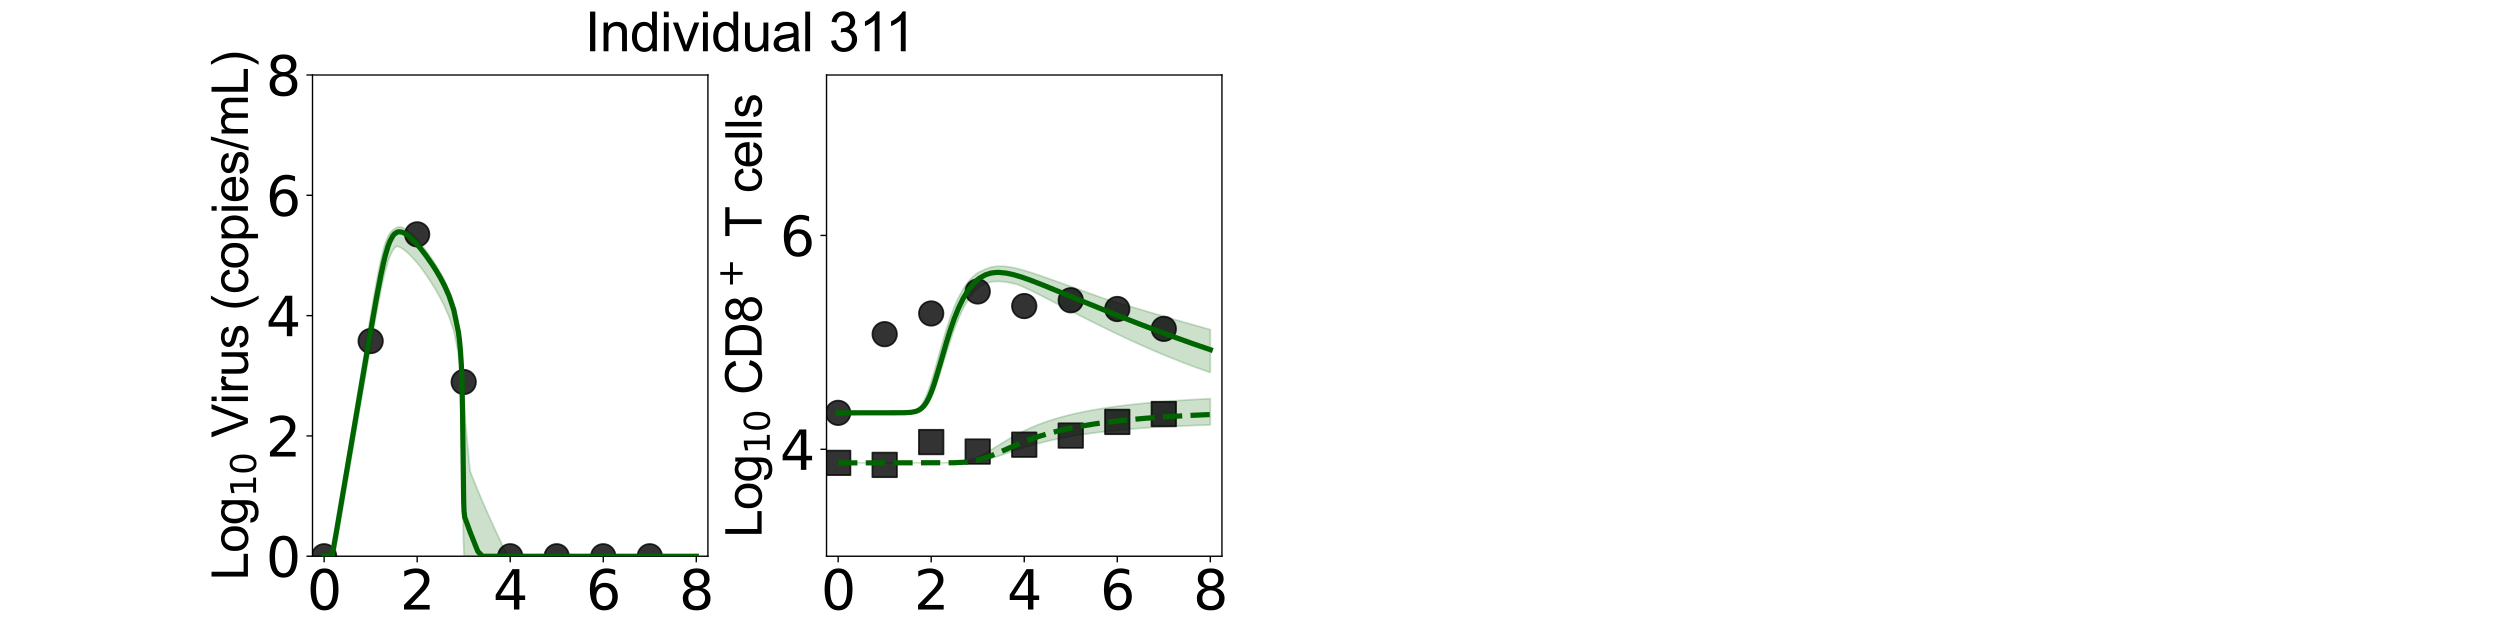 <?xml version="1.0" encoding="utf-8" standalone="no"?>
<!DOCTYPE svg PUBLIC "-//W3C//DTD SVG 1.1//EN"
  "http://www.w3.org/Graphics/SVG/1.1/DTD/svg11.dtd">
<svg xmlns:xlink="http://www.w3.org/1999/xlink" width="1440pt" height="360pt" viewBox="0 0 1440 360" xmlns="http://www.w3.org/2000/svg" version="1.1">
 <defs>
  <style type="text/css">*{stroke-linejoin: round; stroke-linecap: butt}</style>
 </defs>
 <g id="figure_1">
  <g id="patch_1">
   <path d="M 0 360 
L 1440 360 
L 1440 0 
L 0 0 
L 0 360 
z
" style="fill: none"/>
  </g>
  <g id="axes_1">
   <g id="patch_2">
    <path d="M 180 320.4 
L 407.755 320.4 
L 407.755 43.2 
L 180 43.2 
L 180 320.4 
z
" style="fill: none"/>
   </g>
   <g id="matplotlib.axis_1">
    <g id="xtick_1">
     <g id="line2d_1">
      <defs>
       <path id="mc33a5eb044" d="M 0 0 
L 0 3.5 
" style="stroke: #000000; stroke-width: 0.8"/>
      </defs>
      <g>
       <use xlink:href="#mc33a5eb044" x="186.699" y="320.4" style="stroke: #000000; stroke-width: 0.8"/>
      </g>
     </g>
     <g id="text_1">
      <!-- 0 -->
      <g transform="translate(176.773 351.107) scale(0.312 -0.312)">
       <defs>
        <path id="DejaVuSans-30" d="M 2034 4250 
Q 1547 4250 1301 3770 
Q 1056 3291 1056 2328 
Q 1056 1369 1301 889 
Q 1547 409 2034 409 
Q 2525 409 2770 889 
Q 3016 1369 3016 2328 
Q 3016 3291 2770 3770 
Q 2525 4250 2034 4250 
z
M 2034 4750 
Q 2819 4750 3233 4129 
Q 3647 3509 3647 2328 
Q 3647 1150 3233 529 
Q 2819 -91 2034 -91 
Q 1250 -91 836 529 
Q 422 1150 422 2328 
Q 422 3509 836 4129 
Q 1250 4750 2034 4750 
z
" transform="scale(0.016)"/>
       </defs>
       <use xlink:href="#DejaVuSans-30"/>
      </g>
     </g>
    </g>
    <g id="xtick_2">
     <g id="line2d_2">
      <g>
       <use xlink:href="#mc33a5eb044" x="240.288" y="320.4" style="stroke: #000000; stroke-width: 0.8"/>
      </g>
     </g>
     <g id="text_2">
      <!-- 2 -->
      <g transform="translate(230.363 351.107) scale(0.312 -0.312)">
       <defs>
        <path id="DejaVuSans-32" d="M 1228 531 
L 3431 531 
L 3431 0 
L 469 0 
L 469 531 
Q 828 903 1448 1529 
Q 2069 2156 2228 2338 
Q 2531 2678 2651 2914 
Q 2772 3150 2772 3378 
Q 2772 3750 2511 3984 
Q 2250 4219 1831 4219 
Q 1534 4219 1204 4116 
Q 875 4013 500 3803 
L 500 4441 
Q 881 4594 1212 4672 
Q 1544 4750 1819 4750 
Q 2544 4750 2975 4387 
Q 3406 4025 3406 3419 
Q 3406 3131 3298 2873 
Q 3191 2616 2906 2266 
Q 2828 2175 2409 1742 
Q 1991 1309 1228 531 
z
" transform="scale(0.016)"/>
       </defs>
       <use xlink:href="#DejaVuSans-32"/>
      </g>
     </g>
    </g>
    <g id="xtick_3">
     <g id="line2d_3">
      <g>
       <use xlink:href="#mc33a5eb044" x="293.878" y="320.4" style="stroke: #000000; stroke-width: 0.8"/>
      </g>
     </g>
     <g id="text_3">
      <!-- 4 -->
      <g transform="translate(283.952 351.107) scale(0.312 -0.312)">
       <defs>
        <path id="DejaVuSans-34" d="M 2419 4116 
L 825 1625 
L 2419 1625 
L 2419 4116 
z
M 2253 4666 
L 3047 4666 
L 3047 1625 
L 3713 1625 
L 3713 1100 
L 3047 1100 
L 3047 0 
L 2419 0 
L 2419 1100 
L 313 1100 
L 313 1709 
L 2253 4666 
z
" transform="scale(0.016)"/>
       </defs>
       <use xlink:href="#DejaVuSans-34"/>
      </g>
     </g>
    </g>
    <g id="xtick_4">
     <g id="line2d_4">
      <g>
       <use xlink:href="#mc33a5eb044" x="347.467" y="320.4" style="stroke: #000000; stroke-width: 0.8"/>
      </g>
     </g>
     <g id="text_4">
      <!-- 6 -->
      <g transform="translate(337.541 351.107) scale(0.312 -0.312)">
       <defs>
        <path id="DejaVuSans-36" d="M 2113 2584 
Q 1688 2584 1439 2293 
Q 1191 2003 1191 1497 
Q 1191 994 1439 701 
Q 1688 409 2113 409 
Q 2538 409 2786 701 
Q 3034 994 3034 1497 
Q 3034 2003 2786 2293 
Q 2538 2584 2113 2584 
z
M 3366 4563 
L 3366 3988 
Q 3128 4100 2886 4159 
Q 2644 4219 2406 4219 
Q 1781 4219 1451 3797 
Q 1122 3375 1075 2522 
Q 1259 2794 1537 2939 
Q 1816 3084 2150 3084 
Q 2853 3084 3261 2657 
Q 3669 2231 3669 1497 
Q 3669 778 3244 343 
Q 2819 -91 2113 -91 
Q 1303 -91 875 529 
Q 447 1150 447 2328 
Q 447 3434 972 4092 
Q 1497 4750 2381 4750 
Q 2619 4750 2861 4703 
Q 3103 4656 3366 4563 
z
" transform="scale(0.016)"/>
       </defs>
       <use xlink:href="#DejaVuSans-36"/>
      </g>
     </g>
    </g>
    <g id="xtick_5">
     <g id="line2d_5">
      <g>
       <use xlink:href="#mc33a5eb044" x="401.056" y="320.4" style="stroke: #000000; stroke-width: 0.8"/>
      </g>
     </g>
     <g id="text_5">
      <!-- 8 -->
      <g transform="translate(391.131 351.107) scale(0.312 -0.312)">
       <defs>
        <path id="DejaVuSans-38" d="M 2034 2216 
Q 1584 2216 1326 1975 
Q 1069 1734 1069 1313 
Q 1069 891 1326 650 
Q 1584 409 2034 409 
Q 2484 409 2743 651 
Q 3003 894 3003 1313 
Q 3003 1734 2745 1975 
Q 2488 2216 2034 2216 
z
M 1403 2484 
Q 997 2584 770 2862 
Q 544 3141 544 3541 
Q 544 4100 942 4425 
Q 1341 4750 2034 4750 
Q 2731 4750 3128 4425 
Q 3525 4100 3525 3541 
Q 3525 3141 3298 2862 
Q 3072 2584 2669 2484 
Q 3125 2378 3379 2068 
Q 3634 1759 3634 1313 
Q 3634 634 3220 271 
Q 2806 -91 2034 -91 
Q 1263 -91 848 271 
Q 434 634 434 1313 
Q 434 1759 690 2068 
Q 947 2378 1403 2484 
z
M 1172 3481 
Q 1172 3119 1398 2916 
Q 1625 2713 2034 2713 
Q 2441 2713 2670 2916 
Q 2900 3119 2900 3481 
Q 2900 3844 2670 4047 
Q 2441 4250 2034 4250 
Q 1625 4250 1398 4047 
Q 1172 3844 1172 3481 
z
" transform="scale(0.016)"/>
       </defs>
       <use xlink:href="#DejaVuSans-38"/>
      </g>
     </g>
    </g>
    <g id="text_6">
     <!-- Time (d) -->
     <g transform="translate(241.191 382.416) scale(0.286 -0.286)">
      <defs>
       <path id="ArialMT-54" d="M 1659 0 
L 1659 4041 
L 150 4041 
L 150 4581 
L 3781 4581 
L 3781 4041 
L 2266 4041 
L 2266 0 
L 1659 0 
z
" transform="scale(0.016)"/>
       <path id="ArialMT-69" d="M 425 3934 
L 425 4581 
L 988 4581 
L 988 3934 
L 425 3934 
z
M 425 0 
L 425 3319 
L 988 3319 
L 988 0 
L 425 0 
z
" transform="scale(0.016)"/>
       <path id="ArialMT-6d" d="M 422 0 
L 422 3319 
L 925 3319 
L 925 2853 
Q 1081 3097 1340 3245 
Q 1600 3394 1931 3394 
Q 2300 3394 2536 3241 
Q 2772 3088 2869 2813 
Q 3263 3394 3894 3394 
Q 4388 3394 4653 3120 
Q 4919 2847 4919 2278 
L 4919 0 
L 4359 0 
L 4359 2091 
Q 4359 2428 4304 2576 
Q 4250 2725 4106 2815 
Q 3963 2906 3769 2906 
Q 3419 2906 3187 2673 
Q 2956 2441 2956 1928 
L 2956 0 
L 2394 0 
L 2394 2156 
Q 2394 2531 2256 2718 
Q 2119 2906 1806 2906 
Q 1569 2906 1367 2781 
Q 1166 2656 1075 2415 
Q 984 2175 984 1722 
L 984 0 
L 422 0 
z
" transform="scale(0.016)"/>
       <path id="ArialMT-65" d="M 2694 1069 
L 3275 997 
Q 3138 488 2766 206 
Q 2394 -75 1816 -75 
Q 1088 -75 661 373 
Q 234 822 234 1631 
Q 234 2469 665 2931 
Q 1097 3394 1784 3394 
Q 2450 3394 2872 2941 
Q 3294 2488 3294 1666 
Q 3294 1616 3291 1516 
L 816 1516 
Q 847 969 1125 678 
Q 1403 388 1819 388 
Q 2128 388 2347 550 
Q 2566 713 2694 1069 
z
M 847 1978 
L 2700 1978 
Q 2663 2397 2488 2606 
Q 2219 2931 1791 2931 
Q 1403 2931 1139 2672 
Q 875 2413 847 1978 
z
" transform="scale(0.016)"/>
       <path id="ArialMT-20" transform="scale(0.016)"/>
       <path id="ArialMT-28" d="M 1497 -1347 
Q 1031 -759 709 28 
Q 388 816 388 1659 
Q 388 2403 628 3084 
Q 909 3875 1497 4659 
L 1900 4659 
Q 1522 4009 1400 3731 
Q 1209 3300 1100 2831 
Q 966 2247 966 1656 
Q 966 153 1900 -1347 
L 1497 -1347 
z
" transform="scale(0.016)"/>
       <path id="ArialMT-64" d="M 2575 0 
L 2575 419 
Q 2259 -75 1647 -75 
Q 1250 -75 917 144 
Q 584 363 401 755 
Q 219 1147 219 1656 
Q 219 2153 384 2558 
Q 550 2963 881 3178 
Q 1213 3394 1622 3394 
Q 1922 3394 2156 3267 
Q 2391 3141 2538 2938 
L 2538 4581 
L 3097 4581 
L 3097 0 
L 2575 0 
z
M 797 1656 
Q 797 1019 1065 703 
Q 1334 388 1700 388 
Q 2069 388 2326 689 
Q 2584 991 2584 1609 
Q 2584 2291 2321 2609 
Q 2059 2928 1675 2928 
Q 1300 2928 1048 2622 
Q 797 2316 797 1656 
z
" transform="scale(0.016)"/>
       <path id="ArialMT-29" d="M 791 -1347 
L 388 -1347 
Q 1322 153 1322 1656 
Q 1322 2244 1188 2822 
Q 1081 3291 891 3722 
Q 769 4003 388 4659 
L 791 4659 
Q 1378 3875 1659 3084 
Q 1900 2403 1900 1659 
Q 1900 816 1576 28 
Q 1253 -759 791 -1347 
z
" transform="scale(0.016)"/>
      </defs>
      <use xlink:href="#ArialMT-54"/>
      <use xlink:href="#ArialMT-69" transform="translate(57.334 0)"/>
      <use xlink:href="#ArialMT-6d" transform="translate(79.551 0)"/>
      <use xlink:href="#ArialMT-65" transform="translate(162.852 0)"/>
      <use xlink:href="#ArialMT-20" transform="translate(218.467 0)"/>
      <use xlink:href="#ArialMT-28" transform="translate(246.25 0)"/>
      <use xlink:href="#ArialMT-64" transform="translate(279.551 0)"/>
      <use xlink:href="#ArialMT-29" transform="translate(335.166 0)"/>
     </g>
    </g>
   </g>
   <g id="matplotlib.axis_2">
    <g id="ytick_1">
     <g id="line2d_6">
      <defs>
       <path id="mbaf22776d2" d="M 0 0 
L -3.5 0 
" style="stroke: #000000; stroke-width: 0.8"/>
      </defs>
      <g>
       <use xlink:href="#mbaf22776d2" x="180" y="320.4" style="stroke: #000000; stroke-width: 0.8"/>
      </g>
     </g>
     <g id="text_7">
      <!-- 0 -->
      <g transform="translate(153.149 332.254) scale(0.312 -0.312)">
       <use xlink:href="#DejaVuSans-30"/>
      </g>
     </g>
    </g>
    <g id="ytick_2">
     <g id="line2d_7">
      <g>
       <use xlink:href="#mbaf22776d2" x="180" y="251.1" style="stroke: #000000; stroke-width: 0.8"/>
      </g>
     </g>
     <g id="text_8">
      <!-- 2 -->
      <g transform="translate(153.149 262.954) scale(0.312 -0.312)">
       <use xlink:href="#DejaVuSans-32"/>
      </g>
     </g>
    </g>
    <g id="ytick_3">
     <g id="line2d_8">
      <g>
       <use xlink:href="#mbaf22776d2" x="180" y="181.8" style="stroke: #000000; stroke-width: 0.8"/>
      </g>
     </g>
     <g id="text_9">
      <!-- 4 -->
      <g transform="translate(153.149 193.654) scale(0.312 -0.312)">
       <use xlink:href="#DejaVuSans-34"/>
      </g>
     </g>
    </g>
    <g id="ytick_4">
     <g id="line2d_9">
      <g>
       <use xlink:href="#mbaf22776d2" x="180" y="112.5" style="stroke: #000000; stroke-width: 0.8"/>
      </g>
     </g>
     <g id="text_10">
      <!-- 6 -->
      <g transform="translate(153.149 124.354) scale(0.312 -0.312)">
       <use xlink:href="#DejaVuSans-36"/>
      </g>
     </g>
    </g>
    <g id="ytick_5">
     <g id="line2d_10">
      <g>
       <use xlink:href="#mbaf22776d2" x="180" y="43.2" style="stroke: #000000; stroke-width: 0.8"/>
      </g>
     </g>
     <g id="text_11">
      <!-- 8 -->
      <g transform="translate(153.149 55.054) scale(0.312 -0.312)">
       <use xlink:href="#DejaVuSans-38"/>
      </g>
     </g>
    </g>
    <g id="text_12">
     <!-- Log$_{10}$ Virus (copies/mL) -->
     <g transform="translate(142.857 334.238) rotate(-90) scale(0.286 -0.286)">
      <defs>
       <path id="ArialMT-4c" d="M 469 0 
L 469 4581 
L 1075 4581 
L 1075 541 
L 3331 541 
L 3331 0 
L 469 0 
z
" transform="scale(0.016)"/>
       <path id="ArialMT-6f" d="M 213 1659 
Q 213 2581 725 3025 
Q 1153 3394 1769 3394 
Q 2453 3394 2887 2945 
Q 3322 2497 3322 1706 
Q 3322 1066 3130 698 
Q 2938 331 2570 128 
Q 2203 -75 1769 -75 
Q 1072 -75 642 372 
Q 213 819 213 1659 
z
M 791 1659 
Q 791 1022 1069 705 
Q 1347 388 1769 388 
Q 2188 388 2466 706 
Q 2744 1025 2744 1678 
Q 2744 2294 2464 2611 
Q 2184 2928 1769 2928 
Q 1347 2928 1069 2612 
Q 791 2297 791 1659 
z
" transform="scale(0.016)"/>
       <path id="ArialMT-67" d="M 319 -275 
L 866 -356 
Q 900 -609 1056 -725 
Q 1266 -881 1628 -881 
Q 2019 -881 2231 -725 
Q 2444 -569 2519 -288 
Q 2563 -116 2559 434 
Q 2191 0 1641 0 
Q 956 0 581 494 
Q 206 988 206 1678 
Q 206 2153 378 2554 
Q 550 2956 876 3175 
Q 1203 3394 1644 3394 
Q 2231 3394 2613 2919 
L 2613 3319 
L 3131 3319 
L 3131 450 
Q 3131 -325 2973 -648 
Q 2816 -972 2473 -1159 
Q 2131 -1347 1631 -1347 
Q 1038 -1347 672 -1080 
Q 306 -813 319 -275 
z
M 784 1719 
Q 784 1066 1043 766 
Q 1303 466 1694 466 
Q 2081 466 2343 764 
Q 2606 1063 2606 1700 
Q 2606 2309 2336 2618 
Q 2066 2928 1684 2928 
Q 1309 2928 1046 2623 
Q 784 2319 784 1719 
z
" transform="scale(0.016)"/>
       <path id="DejaVuSans-31" d="M 794 531 
L 1825 531 
L 1825 4091 
L 703 3866 
L 703 4441 
L 1819 4666 
L 2450 4666 
L 2450 531 
L 3481 531 
L 3481 0 
L 794 0 
L 794 531 
z
" transform="scale(0.016)"/>
       <path id="ArialMT-56" d="M 1803 0 
L 28 4581 
L 684 4581 
L 1875 1253 
Q 2019 853 2116 503 
Q 2222 878 2363 1253 
L 3600 4581 
L 4219 4581 
L 2425 0 
L 1803 0 
z
" transform="scale(0.016)"/>
       <path id="ArialMT-72" d="M 416 0 
L 416 3319 
L 922 3319 
L 922 2816 
Q 1116 3169 1280 3281 
Q 1444 3394 1641 3394 
Q 1925 3394 2219 3213 
L 2025 2691 
Q 1819 2813 1613 2813 
Q 1428 2813 1281 2702 
Q 1134 2591 1072 2394 
Q 978 2094 978 1738 
L 978 0 
L 416 0 
z
" transform="scale(0.016)"/>
       <path id="ArialMT-75" d="M 2597 0 
L 2597 488 
Q 2209 -75 1544 -75 
Q 1250 -75 995 37 
Q 741 150 617 320 
Q 494 491 444 738 
Q 409 903 409 1263 
L 409 3319 
L 972 3319 
L 972 1478 
Q 972 1038 1006 884 
Q 1059 663 1231 536 
Q 1403 409 1656 409 
Q 1909 409 2131 539 
Q 2353 669 2445 892 
Q 2538 1116 2538 1541 
L 2538 3319 
L 3100 3319 
L 3100 0 
L 2597 0 
z
" transform="scale(0.016)"/>
       <path id="ArialMT-73" d="M 197 991 
L 753 1078 
Q 800 744 1014 566 
Q 1228 388 1613 388 
Q 2000 388 2187 545 
Q 2375 703 2375 916 
Q 2375 1106 2209 1216 
Q 2094 1291 1634 1406 
Q 1016 1563 777 1677 
Q 538 1791 414 1992 
Q 291 2194 291 2438 
Q 291 2659 392 2848 
Q 494 3038 669 3163 
Q 800 3259 1026 3326 
Q 1253 3394 1513 3394 
Q 1903 3394 2198 3281 
Q 2494 3169 2634 2976 
Q 2775 2784 2828 2463 
L 2278 2388 
Q 2241 2644 2061 2787 
Q 1881 2931 1553 2931 
Q 1166 2931 1000 2803 
Q 834 2675 834 2503 
Q 834 2394 903 2306 
Q 972 2216 1119 2156 
Q 1203 2125 1616 2013 
Q 2213 1853 2448 1751 
Q 2684 1650 2818 1456 
Q 2953 1263 2953 975 
Q 2953 694 2789 445 
Q 2625 197 2315 61 
Q 2006 -75 1616 -75 
Q 969 -75 630 194 
Q 291 463 197 991 
z
" transform="scale(0.016)"/>
       <path id="ArialMT-63" d="M 2588 1216 
L 3141 1144 
Q 3050 572 2676 248 
Q 2303 -75 1759 -75 
Q 1078 -75 664 370 
Q 250 816 250 1647 
Q 250 2184 428 2587 
Q 606 2991 970 3192 
Q 1334 3394 1763 3394 
Q 2303 3394 2647 3120 
Q 2991 2847 3088 2344 
L 2541 2259 
Q 2463 2594 2264 2762 
Q 2066 2931 1784 2931 
Q 1359 2931 1093 2626 
Q 828 2322 828 1663 
Q 828 994 1084 691 
Q 1341 388 1753 388 
Q 2084 388 2306 591 
Q 2528 794 2588 1216 
z
" transform="scale(0.016)"/>
       <path id="ArialMT-70" d="M 422 -1272 
L 422 3319 
L 934 3319 
L 934 2888 
Q 1116 3141 1344 3267 
Q 1572 3394 1897 3394 
Q 2322 3394 2647 3175 
Q 2972 2956 3137 2557 
Q 3303 2159 3303 1684 
Q 3303 1175 3120 767 
Q 2938 359 2589 142 
Q 2241 -75 1856 -75 
Q 1575 -75 1351 44 
Q 1128 163 984 344 
L 984 -1272 
L 422 -1272 
z
M 931 1641 
Q 931 1000 1190 694 
Q 1450 388 1819 388 
Q 2194 388 2461 705 
Q 2728 1022 2728 1688 
Q 2728 2322 2467 2637 
Q 2206 2953 1844 2953 
Q 1484 2953 1207 2617 
Q 931 2281 931 1641 
z
" transform="scale(0.016)"/>
       <path id="ArialMT-2f" d="M 0 -78 
L 1328 4659 
L 1778 4659 
L 453 -78 
L 0 -78 
z
" transform="scale(0.016)"/>
      </defs>
      <use xlink:href="#ArialMT-4c" transform="translate(0 0.203)"/>
      <use xlink:href="#ArialMT-6f" transform="translate(55.615 0.203)"/>
      <use xlink:href="#ArialMT-67" transform="translate(111.23 0.203)"/>
      <use xlink:href="#DejaVuSans-31" transform="translate(167.803 -16.203) scale(0.7)"/>
      <use xlink:href="#DejaVuSans-30" transform="translate(212.339 -16.203) scale(0.7)"/>
      <use xlink:href="#ArialMT-20" transform="translate(259.609 0.203)"/>
      <use xlink:href="#ArialMT-56" transform="translate(287.393 0.203)"/>
      <use xlink:href="#ArialMT-69" transform="translate(354.092 0.203)"/>
      <use xlink:href="#ArialMT-72" transform="translate(376.309 0.203)"/>
      <use xlink:href="#ArialMT-75" transform="translate(409.609 0.203)"/>
      <use xlink:href="#ArialMT-73" transform="translate(465.225 0.203)"/>
      <use xlink:href="#ArialMT-20" transform="translate(515.225 0.203)"/>
      <use xlink:href="#ArialMT-28" transform="translate(543.008 0.203)"/>
      <use xlink:href="#ArialMT-63" transform="translate(576.309 0.203)"/>
      <use xlink:href="#ArialMT-6f" transform="translate(626.309 0.203)"/>
      <use xlink:href="#ArialMT-70" transform="translate(681.924 0.203)"/>
      <use xlink:href="#ArialMT-69" transform="translate(737.539 0.203)"/>
      <use xlink:href="#ArialMT-65" transform="translate(759.756 0.203)"/>
      <use xlink:href="#ArialMT-73" transform="translate(815.371 0.203)"/>
      <use xlink:href="#ArialMT-2f" transform="translate(865.371 0.203)"/>
      <use xlink:href="#ArialMT-6d" transform="translate(893.154 0.203)"/>
      <use xlink:href="#ArialMT-4c" transform="translate(976.455 0.203)"/>
      <use xlink:href="#ArialMT-29" transform="translate(1032.07 0.203)"/>
     </g>
    </g>
   </g>
   <g id="patch_3">
    <path d="M 180 320.4 
L 180 43.2 
" style="fill: none; stroke: #000000; stroke-width: 0.8; stroke-linejoin: miter; stroke-linecap: square"/>
   </g>
   <g id="patch_4">
    <path d="M 407.755 320.4 
L 407.755 43.2 
" style="fill: none; stroke: #000000; stroke-width: 0.8; stroke-linejoin: miter; stroke-linecap: square"/>
   </g>
   <g id="patch_5">
    <path d="M 180 320.4 
L 407.755 320.4 
" style="fill: none; stroke: #000000; stroke-width: 0.8; stroke-linejoin: miter; stroke-linecap: square"/>
   </g>
   <g id="patch_6">
    <path d="M 180 43.2 
L 407.755 43.2 
" style="fill: none; stroke: #000000; stroke-width: 0.8; stroke-linejoin: miter; stroke-linecap: square"/>
   </g>
   <g id="FillBetweenPolyCollection_1">
    <defs>
     <path id="m82f167ef2d" d="M 186.699 -39.6 
L 186.699 -39.6 
L 186.699 -39.6 
L 186.703 -39.6 
L 186.74 -39.6 
L 186.866 -39.6 
L 186.969 -39.6 
L 187.314 -39.6 
L 187.659 -39.6 
L 188.513 -39.6 
L 189.113 -39.6 
L 190.5 -39.6 
L 191.238 -39.6 
L 192.66 -40.433 
L 193.478 -44.704 
L 194.879 -52.87 
L 195.76 -57.991 
L 197.154 -66.073 
L 198.08 -71.448 
L 199.46 -79.456 
L 200.419 -85.033 
L 201.786 -92.956 
L 202.768 -98.653 
L 204.253 -107.262 
L 205.212 -112.832 
L 206.505 -120.317 
L 207.494 -126.05 
L 208.89 -134.12 
L 209.868 -139.784 
L 211.17 -147.274 
L 212.165 -153.005 
L 213.561 -160.96 
L 214.549 -166.58 
L 215.882 -174.015 
L 216.896 -179.598 
L 218.345 -187.268 
L 219.374 -192.487 
L 220.95 -199.75 
L 221.976 -204.072 
L 223.414 -209.078 
L 224.489 -212.131 
L 226.104 -215.541 
L 227.233 -217.119 
L 228.691 -218.2 
L 229.797 -217.854 
L 231.185 -217.177 
L 232.255 -216.477 
L 233.579 -215.464 
L 234.904 -214.305 
L 236.242 -213.012 
L 237.619 -211.575 
L 239.042 -209.992 
L 240.529 -208.244 
L 242.09 -206.32 
L 243.772 -204.084 
L 245.454 -201.66 
L 247.358 -198.807 
L 249.262 -195.791 
L 251.197 -192.616 
L 253.611 -188.275 
L 256.026 -183.558 
L 258.705 -177.337 
L 261.385 -169.439 
L 264.064 -156.196 
L 264.6 -151.976 
L 265.136 -144.526 
L 265.713 -136.116 
L 266.03 -131.185 
L 266.297 -108.34 
L 266.431 -94.81 
L 266.547 -81.059 
L 266.663 -68.025 
L 266.803 -57.011 
L 267.072 -44.79 
L 267.26 -39.6 
L 267.645 -39.6 
L 268.03 -39.6 
L 270.71 -39.6 
L 271.522 -39.6 
L 274.201 -39.6 
L 275.278 -39.6 
L 277.958 -39.6 
L 279.266 -39.6 
L 281.946 -39.6 
L 283.481 -39.6 
L 286.161 -39.6 
L 287.9 -39.6 
L 290.579 -39.6 
L 292.492 -39.6 
L 295.172 -39.6 
L 297.23 -39.6 
L 299.91 -39.6 
L 302.093 -39.6 
L 304.773 -39.6 
L 307.452 -39.6 
L 310.132 -39.6 
L 312.811 -39.6 
L 315.491 -39.6 
L 318.17 -39.6 
L 320.85 -39.6 
L 323.529 -39.6 
L 326.209 -39.6 
L 328.888 -39.6 
L 331.568 -39.6 
L 334.247 -39.6 
L 336.926 -39.6 
L 339.606 -39.6 
L 342.285 -39.6 
L 344.965 -39.6 
L 347.644 -39.6 
L 350.324 -39.6 
L 353.003 -39.6 
L 355.683 -39.6 
L 358.362 -39.6 
L 361.042 -39.6 
L 363.721 -39.6 
L 366.401 -39.6 
L 369.08 -39.6 
L 371.76 -39.6 
L 374.439 -39.6 
L 377.119 -39.6 
L 379.798 -39.6 
L 382.478 -39.6 
L 385.157 -39.6 
L 387.836 -39.6 
L 390.516 -39.6 
L 393.195 -39.6 
L 395.875 -39.6 
L 398.554 -39.6 
L 401.056 -39.6 
L 401.056 -39.6 
L 401.056 -39.6 
L 398.554 -39.6 
L 395.875 -39.6 
L 393.195 -39.6 
L 390.516 -39.6 
L 387.836 -39.6 
L 385.157 -39.6 
L 382.478 -39.6 
L 379.798 -39.6 
L 377.119 -39.6 
L 374.439 -39.6 
L 371.76 -39.6 
L 369.08 -39.6 
L 366.401 -39.6 
L 363.721 -39.6 
L 361.042 -39.6 
L 358.362 -39.6 
L 355.683 -39.6 
L 353.003 -39.6 
L 350.324 -39.6 
L 347.644 -39.6 
L 344.965 -39.6 
L 342.285 -39.6 
L 339.606 -39.6 
L 336.926 -39.6 
L 334.247 -39.6 
L 331.568 -39.6 
L 328.888 -39.6 
L 326.209 -39.6 
L 323.529 -39.6 
L 320.85 -39.6 
L 318.17 -39.6 
L 315.491 -39.6 
L 312.811 -39.6 
L 310.132 -39.6 
L 307.452 -39.6 
L 304.773 -39.6 
L 302.093 -39.6 
L 299.91 -39.6 
L 297.23 -39.6 
L 295.172 -39.6 
L 292.492 -40.169 
L 290.579 -43.447 
L 287.9 -49.121 
L 286.161 -52.842 
L 283.481 -58.659 
L 281.946 -62.043 
L 279.266 -68.069 
L 277.958 -71.083 
L 275.278 -77.41 
L 274.201 -80.005 
L 271.522 -86.755 
L 270.71 -88.887 
L 268.03 -117.39 
L 267.645 -124.667 
L 267.26 -131.366 
L 267.072 -133.952 
L 266.803 -139.569 
L 266.663 -142.733 
L 266.547 -145.361 
L 266.431 -147.189 
L 266.297 -149.11 
L 266.03 -152.954 
L 265.713 -157.373 
L 265.136 -163.742 
L 264.6 -168.429 
L 264.064 -172.23 
L 261.385 -184.815 
L 258.705 -192.61 
L 256.026 -198.566 
L 253.611 -203.06 
L 251.197 -207.123 
L 249.262 -210.11 
L 247.358 -212.901 
L 245.454 -215.531 
L 243.772 -217.743 
L 242.09 -219.846 
L 240.529 -221.688 
L 239.042 -223.336 
L 237.619 -224.796 
L 236.242 -226.08 
L 234.904 -227.18 
L 233.579 -228.103 
L 232.255 -228.789 
L 231.185 -229.173 
L 229.797 -229.28 
L 228.691 -229.074 
L 227.233 -228.135 
L 226.104 -227.313 
L 224.489 -225.558 
L 223.414 -223.714 
L 221.976 -220.178 
L 220.95 -216.768 
L 219.374 -210.43 
L 218.345 -205.594 
L 216.896 -198.023 
L 215.882 -192.408 
L 214.549 -184.683 
L 213.561 -178.825 
L 212.165 -170.402 
L 211.17 -164.326 
L 209.868 -156.347 
L 208.89 -150.325 
L 207.494 -141.707 
L 206.505 -135.585 
L 205.212 -127.586 
L 204.253 -121.651 
L 202.768 -112.439 
L 201.786 -106.351 
L 200.419 -97.874 
L 199.46 -91.932 
L 198.08 -83.375 
L 197.154 -77.64 
L 195.76 -68.991 
L 194.879 -63.541 
L 193.478 -54.836 
L 192.66 -49.897 
L 191.238 -41.518 
L 190.5 -39.639 
L 189.113 -39.6 
L 188.513 -39.6 
L 187.659 -39.6 
L 187.314 -39.6 
L 186.969 -39.6 
L 186.866 -39.6 
L 186.74 -39.6 
L 186.703 -39.6 
L 186.699 -39.6 
L 186.699 -39.6 
z
" style="stroke: #006400; stroke-opacity: 0.2"/>
    </defs>
    <g clip-path="url(#pbec48d037b)">
     <use xlink:href="#m82f167ef2d" x="0" y="360" style="fill: #006400; fill-opacity: 0.2; stroke: #006400; stroke-opacity: 0.2"/>
    </g>
   </g>
   <g id="PathCollection_1">
    <defs>
     <path id="mbf9e8c16c2" d="M 0 7.071 
C 1.875 7.071 3.674 6.326 5 5 
C 6.326 3.674 7.071 1.875 7.071 0 
C 7.071 -1.875 6.326 -3.674 5 -5 
C 3.674 -6.326 1.875 -7.071 0 -7.071 
C -1.875 -7.071 -3.674 -6.326 -5 -5 
C -6.326 -3.674 -7.071 -1.875 -7.071 0 
C -7.071 1.875 -6.326 3.674 -5 5 
C -3.674 6.326 -1.875 7.071 0 7.071 
z
" style="stroke: #000000; stroke-opacity: 0.8"/>
    </defs>
    <g clip-path="url(#pbec48d037b)">
     <use xlink:href="#mbf9e8c16c2" x="186.699" y="320.4" style="fill-opacity: 0.8; stroke: #000000; stroke-opacity: 0.8"/>
     <use xlink:href="#mbf9e8c16c2" x="213.493" y="196.44" style="fill-opacity: 0.8; stroke: #000000; stroke-opacity: 0.8"/>
     <use xlink:href="#mbf9e8c16c2" x="240.288" y="134.993" style="fill-opacity: 0.8; stroke: #000000; stroke-opacity: 0.8"/>
     <use xlink:href="#mbf9e8c16c2" x="267.083" y="220.035" style="fill-opacity: 0.8; stroke: #000000; stroke-opacity: 0.8"/>
     <use xlink:href="#mbf9e8c16c2" x="293.878" y="320.4" style="fill-opacity: 0.8; stroke: #000000; stroke-opacity: 0.8"/>
     <use xlink:href="#mbf9e8c16c2" x="320.672" y="320.4" style="fill-opacity: 0.8; stroke: #000000; stroke-opacity: 0.8"/>
     <use xlink:href="#mbf9e8c16c2" x="347.467" y="320.4" style="fill-opacity: 0.8; stroke: #000000; stroke-opacity: 0.8"/>
     <use xlink:href="#mbf9e8c16c2" x="374.262" y="320.4" style="fill-opacity: 0.8; stroke: #000000; stroke-opacity: 0.8"/>
    </g>
   </g>
   <g id="line2d_11">
    <path d="M 186.699 320.4 
L 191.238 320.4 
L 193.478 307.883 
L 212.165 198.261 
L 216.896 171.391 
L 219.374 158.463 
L 220.95 151.19 
L 221.976 147.025 
L 223.414 142.126 
L 224.489 139.228 
L 226.104 136.127 
L 227.233 134.748 
L 228.691 133.764 
L 229.797 133.499 
L 231.185 133.613 
L 232.255 133.97 
L 233.579 134.662 
L 234.904 135.577 
L 236.242 136.681 
L 239.042 139.441 
L 242.09 142.96 
L 245.454 147.316 
L 249.262 152.787 
L 251.197 155.815 
L 253.611 159.911 
L 256.026 164.503 
L 258.705 170.547 
L 261.385 178.484 
L 264.064 191.374 
L 264.6 195.511 
L 265.136 200.94 
L 265.713 209.731 
L 266.03 217.656 
L 266.431 237.739 
L 267.072 288.659 
L 267.26 294.099 
L 267.645 297.832 
L 270.71 306.238 
L 274.201 315.077 
L 275.278 317.67 
L 277.958 320.4 
L 401.056 320.4 
L 401.056 320.4 
" clip-path="url(#pbec48d037b)" style="fill: none; stroke: #006400; stroke-width: 3; stroke-linecap: square"/>
   </g>
  </g>
  <g id="axes_2">
   <g id="patch_7">
    <path d="M 476.082 320.4 
L 703.837 320.4 
L 703.837 43.2 
L 476.082 43.2 
L 476.082 320.4 
z
" style="fill: none"/>
   </g>
   <g id="matplotlib.axis_3">
    <g id="xtick_6">
     <g id="line2d_12">
      <g>
       <use xlink:href="#mc33a5eb044" x="482.78" y="320.4" style="stroke: #000000; stroke-width: 0.8"/>
      </g>
     </g>
     <g id="text_13">
      <!-- 0 -->
      <g transform="translate(472.855 351.107) scale(0.312 -0.312)">
       <use xlink:href="#DejaVuSans-30"/>
      </g>
     </g>
    </g>
    <g id="xtick_7">
     <g id="line2d_13">
      <g>
       <use xlink:href="#mc33a5eb044" x="536.37" y="320.4" style="stroke: #000000; stroke-width: 0.8"/>
      </g>
     </g>
     <g id="text_14">
      <!-- 2 -->
      <g transform="translate(526.444 351.107) scale(0.312 -0.312)">
       <use xlink:href="#DejaVuSans-32"/>
      </g>
     </g>
    </g>
    <g id="xtick_8">
     <g id="line2d_14">
      <g>
       <use xlink:href="#mc33a5eb044" x="589.959" y="320.4" style="stroke: #000000; stroke-width: 0.8"/>
      </g>
     </g>
     <g id="text_15">
      <!-- 4 -->
      <g transform="translate(580.034 351.107) scale(0.312 -0.312)">
       <use xlink:href="#DejaVuSans-34"/>
      </g>
     </g>
    </g>
    <g id="xtick_9">
     <g id="line2d_15">
      <g>
       <use xlink:href="#mc33a5eb044" x="643.549" y="320.4" style="stroke: #000000; stroke-width: 0.8"/>
      </g>
     </g>
     <g id="text_16">
      <!-- 6 -->
      <g transform="translate(633.623 351.107) scale(0.312 -0.312)">
       <use xlink:href="#DejaVuSans-36"/>
      </g>
     </g>
    </g>
    <g id="xtick_10">
     <g id="line2d_16">
      <g>
       <use xlink:href="#mc33a5eb044" x="697.138" y="320.4" style="stroke: #000000; stroke-width: 0.8"/>
      </g>
     </g>
     <g id="text_17">
      <!-- 8 -->
      <g transform="translate(687.213 351.107) scale(0.312 -0.312)">
       <use xlink:href="#DejaVuSans-38"/>
      </g>
     </g>
    </g>
    <g id="text_18">
     <!-- Time (d) -->
     <g transform="translate(537.273 382.416) scale(0.286 -0.286)">
      <use xlink:href="#ArialMT-54"/>
      <use xlink:href="#ArialMT-69" transform="translate(57.334 0)"/>
      <use xlink:href="#ArialMT-6d" transform="translate(79.551 0)"/>
      <use xlink:href="#ArialMT-65" transform="translate(162.852 0)"/>
      <use xlink:href="#ArialMT-20" transform="translate(218.467 0)"/>
      <use xlink:href="#ArialMT-28" transform="translate(246.25 0)"/>
      <use xlink:href="#ArialMT-64" transform="translate(279.551 0)"/>
      <use xlink:href="#ArialMT-29" transform="translate(335.166 0)"/>
     </g>
    </g>
   </g>
   <g id="matplotlib.axis_4">
    <g id="ytick_6">
     <g id="line2d_17">
      <g>
       <use xlink:href="#mbaf22776d2" x="476.082" y="258.8" style="stroke: #000000; stroke-width: 0.8"/>
      </g>
     </g>
     <g id="text_19">
      <!-- 4 -->
      <g transform="translate(449.231 270.654) scale(0.312 -0.312)">
       <use xlink:href="#DejaVuSans-34"/>
      </g>
     </g>
    </g>
    <g id="ytick_7">
     <g id="line2d_18">
      <g>
       <use xlink:href="#mbaf22776d2" x="476.082" y="135.6" style="stroke: #000000; stroke-width: 0.8"/>
      </g>
     </g>
     <g id="text_20">
      <!-- 6 -->
      <g transform="translate(449.231 147.454) scale(0.312 -0.312)">
       <use xlink:href="#DejaVuSans-36"/>
      </g>
     </g>
    </g>
    <g id="text_21">
     <!-- Log$_{10}$ CD8$^+$ T cells -->
     <g transform="translate(438.939 309.642) rotate(-90) scale(0.286 -0.286)">
      <defs>
       <path id="ArialMT-43" d="M 3763 1606 
L 4369 1453 
Q 4178 706 3683 314 
Q 3188 -78 2472 -78 
Q 1731 -78 1267 223 
Q 803 525 561 1097 
Q 319 1669 319 2325 
Q 319 3041 592 3573 
Q 866 4106 1370 4382 
Q 1875 4659 2481 4659 
Q 3169 4659 3637 4309 
Q 4106 3959 4291 3325 
L 3694 3184 
Q 3534 3684 3231 3912 
Q 2928 4141 2469 4141 
Q 1941 4141 1586 3887 
Q 1231 3634 1087 3207 
Q 944 2781 944 2328 
Q 944 1744 1114 1308 
Q 1284 872 1643 656 
Q 2003 441 2422 441 
Q 2931 441 3284 734 
Q 3638 1028 3763 1606 
z
" transform="scale(0.016)"/>
       <path id="ArialMT-44" d="M 494 0 
L 494 4581 
L 2072 4581 
Q 2606 4581 2888 4516 
Q 3281 4425 3559 4188 
Q 3922 3881 4101 3404 
Q 4281 2928 4281 2316 
Q 4281 1794 4159 1391 
Q 4038 988 3847 723 
Q 3656 459 3429 307 
Q 3203 156 2883 78 
Q 2563 0 2147 0 
L 494 0 
z
M 1100 541 
L 2078 541 
Q 2531 541 2789 625 
Q 3047 709 3200 863 
Q 3416 1078 3536 1442 
Q 3656 1806 3656 2325 
Q 3656 3044 3420 3430 
Q 3184 3816 2847 3947 
Q 2603 4041 2063 4041 
L 1100 4041 
L 1100 541 
z
" transform="scale(0.016)"/>
       <path id="ArialMT-38" d="M 1131 2484 
Q 781 2613 612 2850 
Q 444 3088 444 3419 
Q 444 3919 803 4259 
Q 1163 4600 1759 4600 
Q 2359 4600 2725 4251 
Q 3091 3903 3091 3403 
Q 3091 3084 2923 2848 
Q 2756 2613 2416 2484 
Q 2838 2347 3058 2040 
Q 3278 1734 3278 1309 
Q 3278 722 2862 322 
Q 2447 -78 1769 -78 
Q 1091 -78 675 323 
Q 259 725 259 1325 
Q 259 1772 486 2073 
Q 713 2375 1131 2484 
z
M 1019 3438 
Q 1019 3113 1228 2906 
Q 1438 2700 1772 2700 
Q 2097 2700 2305 2904 
Q 2513 3109 2513 3406 
Q 2513 3716 2298 3927 
Q 2084 4138 1766 4138 
Q 1444 4138 1231 3931 
Q 1019 3725 1019 3438 
z
M 838 1322 
Q 838 1081 952 856 
Q 1066 631 1291 507 
Q 1516 384 1775 384 
Q 2178 384 2440 643 
Q 2703 903 2703 1303 
Q 2703 1709 2433 1975 
Q 2163 2241 1756 2241 
Q 1359 2241 1098 1978 
Q 838 1716 838 1322 
z
" transform="scale(0.016)"/>
       <path id="DejaVuSans-2b" d="M 2944 4013 
L 2944 2272 
L 4684 2272 
L 4684 1741 
L 2944 1741 
L 2944 0 
L 2419 0 
L 2419 1741 
L 678 1741 
L 678 2272 
L 2419 2272 
L 2419 4013 
L 2944 4013 
z
" transform="scale(0.016)"/>
       <path id="ArialMT-6c" d="M 409 0 
L 409 4581 
L 972 4581 
L 972 0 
L 409 0 
z
" transform="scale(0.016)"/>
      </defs>
      <use xlink:href="#ArialMT-4c" transform="translate(0 0.827)"/>
      <use xlink:href="#ArialMT-6f" transform="translate(55.615 0.827)"/>
      <use xlink:href="#ArialMT-67" transform="translate(111.23 0.827)"/>
      <use xlink:href="#DejaVuSans-31" transform="translate(167.803 -15.58) scale(0.7)"/>
      <use xlink:href="#DejaVuSans-30" transform="translate(212.339 -15.58) scale(0.7)"/>
      <use xlink:href="#ArialMT-20" transform="translate(259.609 0.827)"/>
      <use xlink:href="#ArialMT-43" transform="translate(287.393 0.827)"/>
      <use xlink:href="#ArialMT-44" transform="translate(359.609 0.827)"/>
      <use xlink:href="#ArialMT-38" transform="translate(431.826 0.827)"/>
      <use xlink:href="#DejaVuSans-2b" transform="translate(502.036 39.108) scale(0.7)"/>
      <use xlink:href="#ArialMT-20" transform="translate(577.061 0.827)"/>
      <use xlink:href="#ArialMT-54" transform="translate(604.844 0.827)"/>
      <use xlink:href="#ArialMT-20" transform="translate(665.928 0.827)"/>
      <use xlink:href="#ArialMT-63" transform="translate(693.711 0.827)"/>
      <use xlink:href="#ArialMT-65" transform="translate(743.711 0.827)"/>
      <use xlink:href="#ArialMT-6c" transform="translate(799.326 0.827)"/>
      <use xlink:href="#ArialMT-6c" transform="translate(821.543 0.827)"/>
      <use xlink:href="#ArialMT-73" transform="translate(843.76 0.827)"/>
     </g>
    </g>
   </g>
   <g id="patch_8">
    <path d="M 476.082 320.4 
L 476.082 43.2 
" style="fill: none; stroke: #000000; stroke-width: 0.8; stroke-linejoin: miter; stroke-linecap: square"/>
   </g>
   <g id="patch_9">
    <path d="M 703.837 320.4 
L 703.837 43.2 
" style="fill: none; stroke: #000000; stroke-width: 0.8; stroke-linejoin: miter; stroke-linecap: square"/>
   </g>
   <g id="patch_10">
    <path d="M 476.082 320.4 
L 703.837 320.4 
" style="fill: none; stroke: #000000; stroke-width: 0.8; stroke-linejoin: miter; stroke-linecap: square"/>
   </g>
   <g id="patch_11">
    <path d="M 476.082 43.2 
L 703.837 43.2 
" style="fill: none; stroke: #000000; stroke-width: 0.8; stroke-linejoin: miter; stroke-linecap: square"/>
   </g>
   <g id="FillBetweenPolyCollection_2">
    <defs>
     <path id="m1aae96b60a" d="M 482.78 -122.193 
L 482.78 -122.193 
L 482.781 -122.193 
L 482.784 -122.193 
L 482.821 -122.193 
L 482.947 -122.193 
L 483.051 -122.193 
L 483.396 -122.193 
L 483.741 -122.193 
L 484.595 -122.193 
L 485.194 -122.193 
L 486.581 -122.193 
L 487.32 -122.193 
L 488.742 -122.193 
L 489.56 -122.193 
L 490.961 -122.193 
L 491.842 -122.193 
L 493.235 -122.193 
L 494.162 -122.193 
L 495.541 -122.193 
L 496.501 -122.193 
L 497.868 -122.193 
L 498.849 -122.193 
L 500.334 -122.193 
L 501.293 -122.193 
L 502.587 -122.193 
L 503.576 -122.193 
L 504.972 -122.193 
L 505.95 -122.193 
L 507.252 -122.193 
L 508.247 -122.193 
L 509.642 -122.193 
L 510.63 -122.193 
L 511.964 -122.194 
L 512.978 -122.195 
L 514.427 -122.196 
L 515.456 -122.198 
L 517.032 -122.203 
L 518.058 -122.208 
L 519.495 -122.221 
L 520.571 -122.235 
L 522.186 -122.273 
L 523.314 -122.314 
L 524.773 -122.41 
L 525.878 -122.514 
L 527.267 -122.735 
L 528.336 -122.978 
L 529.661 -123.446 
L 530.986 -124.117 
L 532.324 -125.121 
L 533.701 -126.564 
L 535.124 -128.666 
L 536.611 -131.527 
L 538.171 -135.223 
L 539.853 -139.854 
L 541.535 -145.012 
L 543.44 -151.188 
L 545.344 -157.385 
L 547.279 -163.398 
L 549.693 -170.395 
L 552.107 -176.488 
L 554.787 -182.369 
L 557.466 -187.151 
L 560.146 -191.03 
L 560.682 -191.669 
L 561.218 -192.185 
L 561.794 -192.74 
L 562.112 -193.046 
L 562.379 -193.303 
L 562.512 -193.432 
L 562.629 -193.544 
L 562.745 -193.656 
L 562.885 -193.787 
L 563.154 -194.003 
L 563.342 -194.152 
L 563.727 -194.445 
L 564.112 -194.724 
L 566.791 -196.286 
L 567.604 -196.671 
L 570.283 -197.506 
L 571.36 -197.692 
L 574.04 -197.902 
L 575.348 -197.922 
L 578.027 -197.74 
L 579.563 -197.517 
L 582.242 -197.037 
L 583.981 -196.656 
L 586.661 -195.916 
L 588.574 -195.086 
L 591.253 -193.87 
L 593.312 -192.894 
L 595.991 -191.584 
L 598.175 -190.493 
L 600.854 -189.132 
L 603.534 -187.756 
L 606.213 -186.371 
L 608.893 -184.982 
L 611.572 -183.593 
L 614.252 -182.206 
L 616.931 -180.823 
L 619.611 -179.446 
L 622.29 -178.077 
L 624.97 -176.717 
L 627.649 -175.365 
L 630.329 -174.024 
L 633.008 -172.693 
L 635.688 -171.374 
L 638.367 -170.066 
L 641.047 -168.771 
L 643.726 -167.49 
L 646.405 -166.221 
L 649.085 -164.967 
L 651.764 -163.728 
L 654.444 -162.504 
L 657.123 -161.295 
L 659.803 -160.103 
L 662.482 -158.928 
L 665.162 -157.77 
L 667.841 -156.629 
L 670.521 -155.507 
L 673.2 -154.404 
L 675.88 -153.319 
L 678.559 -152.255 
L 681.239 -151.21 
L 683.918 -150.186 
L 686.598 -149.182 
L 689.277 -148.2 
L 691.957 -147.239 
L 694.636 -146.3 
L 697.138 -145.441 
L 697.138 -170.152 
L 697.138 -170.152 
L 694.636 -170.849 
L 691.957 -171.599 
L 689.277 -172.352 
L 686.598 -173.11 
L 683.918 -173.871 
L 681.239 -174.636 
L 678.559 -175.405 
L 675.88 -176.177 
L 673.2 -176.953 
L 670.521 -177.732 
L 667.841 -178.514 
L 665.162 -179.299 
L 662.482 -180.088 
L 659.803 -180.879 
L 657.123 -181.674 
L 654.444 -182.471 
L 651.764 -183.271 
L 649.085 -184.074 
L 646.405 -184.879 
L 643.726 -185.687 
L 641.047 -186.498 
L 638.367 -187.311 
L 635.688 -188.138 
L 633.008 -189.095 
L 630.329 -190.056 
L 627.649 -191.019 
L 624.97 -191.985 
L 622.29 -192.953 
L 619.611 -193.922 
L 616.931 -194.892 
L 614.252 -195.862 
L 611.572 -196.831 
L 608.893 -197.797 
L 606.213 -198.759 
L 603.534 -199.713 
L 600.854 -200.655 
L 598.175 -201.58 
L 595.991 -202.316 
L 593.312 -203.188 
L 591.253 -203.833 
L 588.574 -204.614 
L 586.661 -205.118 
L 583.981 -205.756 
L 582.242 -206.082 
L 579.563 -206.491 
L 578.027 -206.609 
L 575.348 -206.687 
L 574.04 -206.591 
L 571.36 -206.217 
L 570.283 -205.932 
L 567.604 -204.969 
L 566.791 -204.576 
L 564.112 -203.358 
L 563.727 -203.143 
L 563.342 -202.915 
L 563.154 -202.798 
L 562.885 -202.626 
L 562.745 -202.535 
L 562.629 -202.456 
L 562.512 -202.377 
L 562.379 -202.282 
L 562.112 -202.091 
L 561.794 -201.832 
L 561.218 -201.325 
L 560.682 -200.853 
L 560.146 -200.381 
L 557.466 -197.447 
L 554.787 -193.587 
L 552.107 -188.678 
L 549.693 -183.326 
L 547.279 -176.892 
L 545.344 -171.065 
L 543.44 -164.744 
L 541.535 -158.066 
L 539.853 -152.093 
L 538.171 -146.119 
L 536.611 -140.84 
L 535.124 -136.252 
L 533.701 -132.458 
L 532.324 -129.451 
L 530.986 -127.18 
L 529.661 -125.515 
L 528.336 -124.341 
L 527.267 -123.667 
L 525.878 -123.089 
L 524.773 -122.773 
L 523.314 -122.529 
L 522.186 -122.403 
L 520.571 -122.304 
L 519.495 -122.263 
L 518.058 -122.232 
L 517.032 -122.218 
L 515.456 -122.206 
L 514.427 -122.201 
L 512.978 -122.197 
L 511.964 -122.196 
L 510.63 -122.194 
L 509.642 -122.194 
L 508.247 -122.193 
L 507.252 -122.193 
L 505.95 -122.193 
L 504.972 -122.193 
L 503.576 -122.193 
L 502.587 -122.193 
L 501.293 -122.193 
L 500.334 -122.193 
L 498.849 -122.193 
L 497.868 -122.193 
L 496.501 -122.193 
L 495.541 -122.193 
L 494.162 -122.193 
L 493.235 -122.193 
L 491.842 -122.193 
L 490.961 -122.193 
L 489.56 -122.193 
L 488.742 -122.193 
L 487.32 -122.193 
L 486.581 -122.193 
L 485.194 -122.193 
L 484.595 -122.193 
L 483.741 -122.193 
L 483.396 -122.193 
L 483.051 -122.193 
L 482.947 -122.193 
L 482.821 -122.193 
L 482.784 -122.193 
L 482.781 -122.193 
L 482.78 -122.193 
z
" style="stroke: #006400; stroke-opacity: 0.2"/>
    </defs>
    <g clip-path="url(#pce0ce44ad5)">
     <use xlink:href="#m1aae96b60a" x="0" y="360" style="fill: #006400; fill-opacity: 0.2; stroke: #006400; stroke-opacity: 0.2"/>
    </g>
   </g>
   <g id="FillBetweenPolyCollection_3">
    <defs>
     <path id="m6ae71a4cff" d="M 482.78 -93.375 
L 482.78 -93.375 
L 482.781 -93.375 
L 482.784 -93.375 
L 482.821 -93.375 
L 482.947 -93.375 
L 483.051 -93.375 
L 483.396 -93.375 
L 483.741 -93.375 
L 484.595 -93.375 
L 485.194 -93.375 
L 486.581 -93.375 
L 487.32 -93.375 
L 488.742 -93.375 
L 489.56 -93.375 
L 490.961 -93.375 
L 491.842 -93.375 
L 493.235 -93.375 
L 494.162 -93.375 
L 495.541 -93.375 
L 496.501 -93.375 
L 497.868 -93.375 
L 498.849 -93.375 
L 500.334 -93.375 
L 501.293 -93.375 
L 502.587 -93.375 
L 503.576 -93.375 
L 504.972 -93.375 
L 505.95 -93.375 
L 507.252 -93.375 
L 508.247 -93.375 
L 509.642 -93.375 
L 510.63 -93.375 
L 511.964 -93.375 
L 512.978 -93.375 
L 514.427 -93.375 
L 515.456 -93.375 
L 517.032 -93.375 
L 518.058 -93.375 
L 519.495 -93.375 
L 520.571 -93.375 
L 522.186 -93.375 
L 523.314 -93.375 
L 524.773 -93.375 
L 525.878 -93.375 
L 527.267 -93.375 
L 528.336 -93.375 
L 529.661 -93.375 
L 530.986 -93.375 
L 532.324 -93.375 
L 533.701 -93.375 
L 535.124 -93.375 
L 536.611 -93.376 
L 538.171 -93.376 
L 539.853 -93.377 
L 541.535 -93.378 
L 543.44 -93.381 
L 545.344 -93.387 
L 547.279 -93.397 
L 549.693 -93.422 
L 552.107 -93.466 
L 554.787 -93.557 
L 557.466 -93.709 
L 560.146 -93.946 
L 560.682 -94 
L 561.218 -94.064 
L 561.794 -94.137 
L 562.112 -94.179 
L 562.379 -94.216 
L 562.512 -94.235 
L 562.629 -94.251 
L 562.745 -94.268 
L 562.885 -94.289 
L 563.154 -94.33 
L 563.342 -94.359 
L 563.727 -94.42 
L 564.112 -94.484 
L 566.791 -95.001 
L 567.604 -95.184 
L 570.283 -95.847 
L 571.36 -96.15 
L 574.04 -96.953 
L 575.348 -97.367 
L 578.027 -98.267 
L 579.563 -98.802 
L 582.242 -99.746 
L 583.981 -100.332 
L 586.661 -101.203 
L 588.574 -101.812 
L 591.253 -102.637 
L 593.312 -103.243 
L 595.991 -104.001 
L 598.175 -104.589 
L 600.854 -105.276 
L 603.534 -105.924 
L 606.213 -106.534 
L 608.893 -107.108 
L 611.572 -107.648 
L 614.252 -108.157 
L 616.931 -108.635 
L 619.611 -109.086 
L 622.29 -109.511 
L 624.97 -109.912 
L 627.649 -110.29 
L 630.329 -110.647 
L 633.008 -110.984 
L 635.688 -111.303 
L 638.367 -111.605 
L 641.047 -111.89 
L 643.726 -112.161 
L 646.405 -112.417 
L 649.085 -112.66 
L 651.764 -112.891 
L 654.444 -113.109 
L 657.123 -113.317 
L 659.803 -113.514 
L 662.482 -113.702 
L 665.162 -113.88 
L 667.841 -114.033 
L 670.521 -114.173 
L 673.2 -114.306 
L 675.88 -114.432 
L 678.559 -114.552 
L 681.239 -114.665 
L 683.918 -114.773 
L 686.598 -114.875 
L 689.277 -114.971 
L 691.957 -115.063 
L 694.636 -115.15 
L 697.138 -115.228 
L 697.138 -130.346 
L 697.138 -130.346 
L 694.636 -130.224 
L 691.957 -130.087 
L 689.277 -129.943 
L 686.598 -129.793 
L 683.918 -129.635 
L 681.239 -129.469 
L 678.559 -129.295 
L 675.88 -129.112 
L 673.2 -128.919 
L 670.521 -128.717 
L 667.841 -128.504 
L 665.162 -128.28 
L 662.482 -128.045 
L 659.803 -127.797 
L 657.123 -127.535 
L 654.444 -127.26 
L 651.764 -126.969 
L 649.085 -126.663 
L 646.405 -126.339 
L 643.726 -125.997 
L 641.047 -125.635 
L 638.367 -125.253 
L 635.688 -124.847 
L 633.008 -124.418 
L 630.329 -123.962 
L 627.649 -123.478 
L 624.97 -122.964 
L 622.29 -122.416 
L 619.611 -121.833 
L 616.931 -121.211 
L 614.252 -120.547 
L 611.572 -119.837 
L 608.893 -119.076 
L 606.213 -118.261 
L 603.534 -117.386 
L 600.854 -116.446 
L 598.175 -115.437 
L 595.991 -114.554 
L 593.312 -113.404 
L 591.253 -112.463 
L 588.574 -111.163 
L 586.661 -110.188 
L 583.981 -108.744 
L 582.242 -107.763 
L 579.563 -106.197 
L 578.027 -105.274 
L 575.348 -103.641 
L 574.04 -102.839 
L 571.36 -101.216 
L 570.283 -100.581 
L 567.604 -99.051 
L 566.791 -98.62 
L 564.112 -97.277 
L 563.727 -97.098 
L 563.342 -96.925 
L 563.154 -96.842 
L 562.885 -96.726 
L 562.745 -96.666 
L 562.629 -96.617 
L 562.512 -96.568 
L 562.379 -96.513 
L 562.112 -96.407 
L 561.794 -96.282 
L 561.218 -96.053 
L 560.682 -95.854 
L 560.146 -95.689 
L 557.466 -94.943 
L 554.787 -94.371 
L 552.107 -93.965 
L 549.693 -93.716 
L 547.279 -93.561 
L 545.344 -93.482 
L 543.44 -93.434 
L 541.535 -93.406 
L 539.853 -93.392 
L 538.171 -93.384 
L 536.611 -93.38 
L 535.124 -93.378 
L 533.701 -93.377 
L 532.324 -93.376 
L 530.986 -93.376 
L 529.661 -93.375 
L 528.336 -93.375 
L 527.267 -93.375 
L 525.878 -93.375 
L 524.773 -93.375 
L 523.314 -93.375 
L 522.186 -93.375 
L 520.571 -93.375 
L 519.495 -93.375 
L 518.058 -93.375 
L 517.032 -93.375 
L 515.456 -93.375 
L 514.427 -93.375 
L 512.978 -93.375 
L 511.964 -93.375 
L 510.63 -93.375 
L 509.642 -93.375 
L 508.247 -93.375 
L 507.252 -93.375 
L 505.95 -93.375 
L 504.972 -93.375 
L 503.576 -93.375 
L 502.587 -93.375 
L 501.293 -93.375 
L 500.334 -93.375 
L 498.849 -93.375 
L 497.868 -93.375 
L 496.501 -93.375 
L 495.541 -93.375 
L 494.162 -93.375 
L 493.235 -93.375 
L 491.842 -93.375 
L 490.961 -93.375 
L 489.56 -93.375 
L 488.742 -93.375 
L 487.32 -93.375 
L 486.581 -93.375 
L 485.194 -93.375 
L 484.595 -93.375 
L 483.741 -93.375 
L 483.396 -93.375 
L 483.051 -93.375 
L 482.947 -93.375 
L 482.821 -93.375 
L 482.784 -93.375 
L 482.781 -93.375 
L 482.78 -93.375 
z
" style="stroke: #006400; stroke-opacity: 0.2"/>
    </defs>
    <g clip-path="url(#pce0ce44ad5)">
     <use xlink:href="#m6ae71a4cff" x="0" y="360" style="fill: #006400; fill-opacity: 0.2; stroke: #006400; stroke-opacity: 0.2"/>
    </g>
   </g>
   <g id="PathCollection_2">
    <g clip-path="url(#pce0ce44ad5)">
     <use xlink:href="#mbf9e8c16c2" x="482.78" y="237.807" style="fill-opacity: 0.8; stroke: #000000; stroke-opacity: 0.8"/>
     <use xlink:href="#mbf9e8c16c2" x="509.575" y="192.477" style="fill-opacity: 0.8; stroke: #000000; stroke-opacity: 0.8"/>
     <use xlink:href="#mbf9e8c16c2" x="536.37" y="180.556" style="fill-opacity: 0.8; stroke: #000000; stroke-opacity: 0.8"/>
     <use xlink:href="#mbf9e8c16c2" x="563.164" y="167.878" style="fill-opacity: 0.8; stroke: #000000; stroke-opacity: 0.8"/>
     <use xlink:href="#mbf9e8c16c2" x="589.959" y="176.292" style="fill-opacity: 0.8; stroke: #000000; stroke-opacity: 0.8"/>
     <use xlink:href="#mbf9e8c16c2" x="616.754" y="172.941" style="fill-opacity: 0.8; stroke: #000000; stroke-opacity: 0.8"/>
     <use xlink:href="#mbf9e8c16c2" x="643.549" y="177.987" style="fill-opacity: 0.8; stroke: #000000; stroke-opacity: 0.8"/>
     <use xlink:href="#mbf9e8c16c2" x="670.343" y="189.413" style="fill-opacity: 0.8; stroke: #000000; stroke-opacity: 0.8"/>
    </g>
   </g>
   <g id="PathCollection_3">
    <defs>
     <path id="m10e11f8386" d="M -7.071 7.071 
L 7.071 7.071 
L 7.071 -7.071 
L -7.071 -7.071 
z
" style="stroke: #000000; stroke-opacity: 0.8"/>
    </defs>
    <g clip-path="url(#pce0ce44ad5)">
     <use xlink:href="#m10e11f8386" x="482.78" y="266.622" style="fill-opacity: 0.8; stroke: #000000; stroke-opacity: 0.8"/>
     <use xlink:href="#m10e11f8386" x="509.575" y="267.784" style="fill-opacity: 0.8; stroke: #000000; stroke-opacity: 0.8"/>
     <use xlink:href="#m10e11f8386" x="536.37" y="254.638" style="fill-opacity: 0.8; stroke: #000000; stroke-opacity: 0.8"/>
     <use xlink:href="#m10e11f8386" x="563.164" y="260.107" style="fill-opacity: 0.8; stroke: #000000; stroke-opacity: 0.8"/>
     <use xlink:href="#m10e11f8386" x="589.959" y="256.144" style="fill-opacity: 0.8; stroke: #000000; stroke-opacity: 0.8"/>
     <use xlink:href="#m10e11f8386" x="616.754" y="250.882" style="fill-opacity: 0.8; stroke: #000000; stroke-opacity: 0.8"/>
     <use xlink:href="#m10e11f8386" x="643.549" y="243.01" style="fill-opacity: 0.8; stroke: #000000; stroke-opacity: 0.8"/>
     <use xlink:href="#m10e11f8386" x="670.343" y="238.48" style="fill-opacity: 0.8; stroke: #000000; stroke-opacity: 0.8"/>
    </g>
   </g>
   <g id="line2d_19">
    <path d="M 482.78 237.807 
L 520.571 237.745 
L 524.773 237.496 
L 527.267 237.027 
L 528.336 236.667 
L 529.661 236.01 
L 530.986 235.038 
L 532.324 233.635 
L 533.701 231.648 
L 535.124 228.939 
L 536.611 225.379 
L 538.171 220.923 
L 541.535 209.694 
L 545.344 196.537 
L 547.279 190.365 
L 549.693 183.434 
L 552.107 177.443 
L 554.787 171.893 
L 557.466 167.423 
L 560.682 163.329 
L 562.629 161.442 
L 564.112 160.271 
L 567.604 158.302 
L 570.283 157.422 
L 571.36 157.199 
L 574.04 156.916 
L 575.348 156.904 
L 579.563 157.302 
L 583.981 158.26 
L 588.574 159.636 
L 593.312 161.306 
L 600.854 164.238 
L 619.611 171.939 
L 641.047 180.64 
L 657.123 186.939 
L 673.2 192.988 
L 686.598 197.802 
L 697.138 201.422 
L 697.138 201.422 
" clip-path="url(#pce0ce44ad5)" style="fill: none; stroke: #006400; stroke-width: 3; stroke-linecap: square"/>
   </g>
   <g id="line2d_20">
    <path d="M 482.78 266.625 
L 549.693 266.529 
L 554.787 266.271 
L 557.466 266 
L 562.112 265.212 
L 564.112 264.73 
L 567.604 263.685 
L 571.36 262.309 
L 578.027 259.479 
L 586.661 255.727 
L 593.312 253.126 
L 598.175 251.446 
L 603.534 249.809 
L 608.893 248.377 
L 614.252 247.123 
L 622.29 245.523 
L 630.329 244.198 
L 638.367 243.091 
L 649.085 241.884 
L 659.803 240.917 
L 673.2 239.965 
L 686.598 239.23 
L 697.138 238.768 
L 697.138 238.768 
" clip-path="url(#pce0ce44ad5)" style="fill: none; stroke-dasharray: 11.1,4.8; stroke-dashoffset: 0; stroke: #006400; stroke-width: 3"/>
   </g>
  </g>
  <g id="text_22">
   <!-- Individual 311 -->
   <g transform="translate(336.884 29.532) scale(0.312 -0.312)">
    <defs>
     <path id="ArialMT-49" d="M 597 0 
L 597 4581 
L 1203 4581 
L 1203 0 
L 597 0 
z
" transform="scale(0.016)"/>
     <path id="ArialMT-6e" d="M 422 0 
L 422 3319 
L 928 3319 
L 928 2847 
Q 1294 3394 1984 3394 
Q 2284 3394 2536 3286 
Q 2788 3178 2913 3003 
Q 3038 2828 3088 2588 
Q 3119 2431 3119 2041 
L 3119 0 
L 2556 0 
L 2556 2019 
Q 2556 2363 2490 2533 
Q 2425 2703 2258 2804 
Q 2091 2906 1866 2906 
Q 1506 2906 1245 2678 
Q 984 2450 984 1813 
L 984 0 
L 422 0 
z
" transform="scale(0.016)"/>
     <path id="ArialMT-76" d="M 1344 0 
L 81 3319 
L 675 3319 
L 1388 1331 
Q 1503 1009 1600 663 
Q 1675 925 1809 1294 
L 2547 3319 
L 3125 3319 
L 1869 0 
L 1344 0 
z
" transform="scale(0.016)"/>
     <path id="ArialMT-61" d="M 2588 409 
Q 2275 144 1986 34 
Q 1697 -75 1366 -75 
Q 819 -75 525 192 
Q 231 459 231 875 
Q 231 1119 342 1320 
Q 453 1522 633 1644 
Q 813 1766 1038 1828 
Q 1203 1872 1538 1913 
Q 2219 1994 2541 2106 
Q 2544 2222 2544 2253 
Q 2544 2597 2384 2738 
Q 2169 2928 1744 2928 
Q 1347 2928 1158 2789 
Q 969 2650 878 2297 
L 328 2372 
Q 403 2725 575 2942 
Q 747 3159 1072 3276 
Q 1397 3394 1825 3394 
Q 2250 3394 2515 3294 
Q 2781 3194 2906 3042 
Q 3031 2891 3081 2659 
Q 3109 2516 3109 2141 
L 3109 1391 
Q 3109 606 3145 398 
Q 3181 191 3288 0 
L 2700 0 
Q 2613 175 2588 409 
z
M 2541 1666 
Q 2234 1541 1622 1453 
Q 1275 1403 1131 1340 
Q 988 1278 909 1158 
Q 831 1038 831 891 
Q 831 666 1001 516 
Q 1172 366 1500 366 
Q 1825 366 2078 508 
Q 2331 650 2450 897 
Q 2541 1088 2541 1459 
L 2541 1666 
z
" transform="scale(0.016)"/>
     <path id="ArialMT-33" d="M 269 1209 
L 831 1284 
Q 928 806 1161 595 
Q 1394 384 1728 384 
Q 2125 384 2398 659 
Q 2672 934 2672 1341 
Q 2672 1728 2419 1979 
Q 2166 2231 1775 2231 
Q 1616 2231 1378 2169 
L 1441 2663 
Q 1497 2656 1531 2656 
Q 1891 2656 2178 2843 
Q 2466 3031 2466 3422 
Q 2466 3731 2256 3934 
Q 2047 4138 1716 4138 
Q 1388 4138 1169 3931 
Q 950 3725 888 3313 
L 325 3413 
Q 428 3978 793 4289 
Q 1159 4600 1703 4600 
Q 2078 4600 2393 4439 
Q 2709 4278 2876 4000 
Q 3044 3722 3044 3409 
Q 3044 3113 2884 2869 
Q 2725 2625 2413 2481 
Q 2819 2388 3044 2092 
Q 3269 1797 3269 1353 
Q 3269 753 2831 336 
Q 2394 -81 1725 -81 
Q 1122 -81 723 278 
Q 325 638 269 1209 
z
" transform="scale(0.016)"/>
     <path id="ArialMT-31" d="M 2384 0 
L 1822 0 
L 1822 3584 
Q 1619 3391 1289 3197 
Q 959 3003 697 2906 
L 697 3450 
Q 1169 3672 1522 3987 
Q 1875 4303 2022 4600 
L 2384 4600 
L 2384 0 
z
" transform="scale(0.016)"/>
    </defs>
    <use xlink:href="#ArialMT-49"/>
    <use xlink:href="#ArialMT-6e" transform="translate(27.783 0)"/>
    <use xlink:href="#ArialMT-64" transform="translate(83.398 0)"/>
    <use xlink:href="#ArialMT-69" transform="translate(139.014 0)"/>
    <use xlink:href="#ArialMT-76" transform="translate(161.23 0)"/>
    <use xlink:href="#ArialMT-69" transform="translate(211.23 0)"/>
    <use xlink:href="#ArialMT-64" transform="translate(233.447 0)"/>
    <use xlink:href="#ArialMT-75" transform="translate(289.062 0)"/>
    <use xlink:href="#ArialMT-61" transform="translate(344.678 0)"/>
    <use xlink:href="#ArialMT-6c" transform="translate(400.293 0)"/>
    <use xlink:href="#ArialMT-20" transform="translate(422.51 0)"/>
    <use xlink:href="#ArialMT-33" transform="translate(450.293 0)"/>
    <use xlink:href="#ArialMT-31" transform="translate(505.908 0)"/>
    <use xlink:href="#ArialMT-31" transform="translate(554.148 0)"/>
   </g>
  </g>
 </g>
 <defs>
  <clipPath id="pbec48d037b">
   <rect x="180" y="43.2" width="227.755" height="277.2"/>
  </clipPath>
  <clipPath id="pce0ce44ad5">
   <rect x="476.082" y="43.2" width="227.755" height="277.2"/>
  </clipPath>
 </defs>
</svg>
